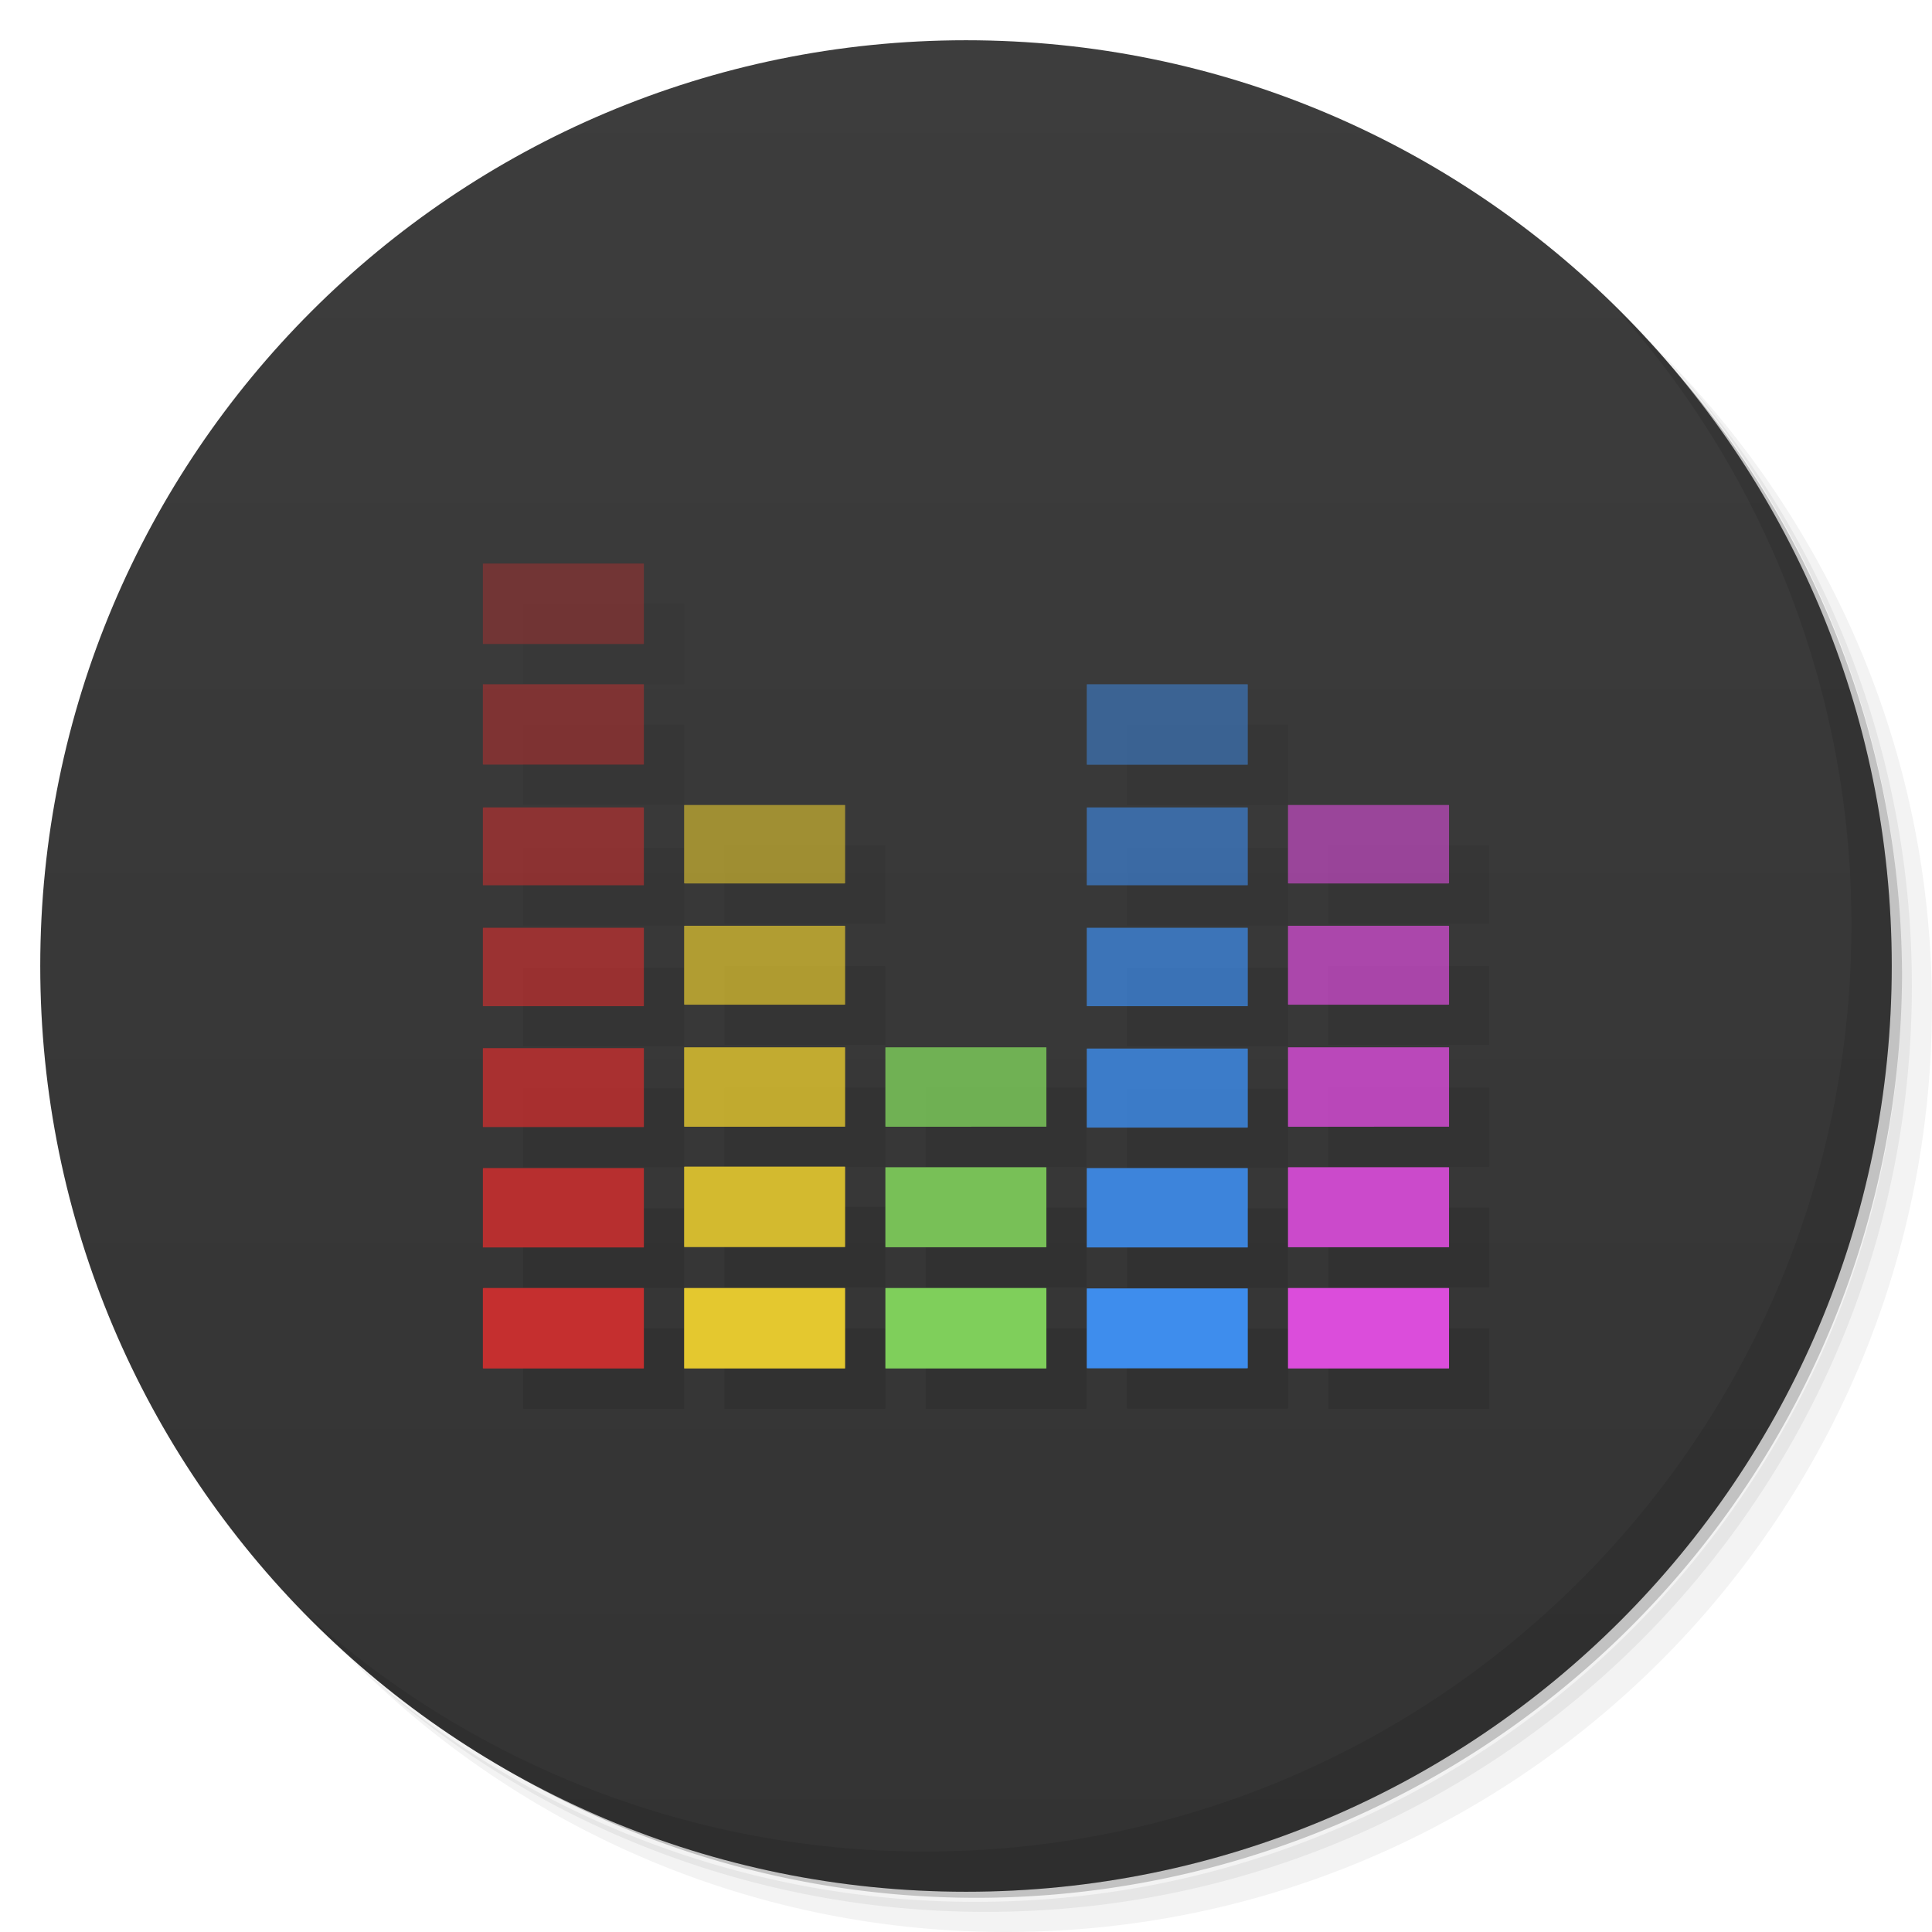 <svg xmlns="http://www.w3.org/2000/svg" viewBox="0 0 48 48">
  <defs>
    <linearGradient id="a" x1="1" x2="47" gradientUnits="userSpaceOnUse" gradientTransform="rotate(-90 24 24)">
      <stop stop-color="#333"/>
      <stop offset="1" stop-color="#3d3d3d"/>
    </linearGradient>
  </defs>
  <path d="M36.31 5c5.859 4.062 9.688 10.831 9.688 18.5 0 12.426-10.07 22.5-22.5 22.5-7.669 0-14.438-3.828-18.5-9.688a23.24 23.24 0 0 0 3.781 4.969 22.923 22.923 0 0 0 15.469 5.969c12.703 0 23-10.298 23-23a22.92 22.92 0 0 0-5.969-15.469A23.216 23.216 0 0 0 36.31 5zm4.969 3.781A22.911 22.911 0 0 1 47.498 24.5c0 12.703-10.297 23-23 23a22.909 22.909 0 0 1-15.719-6.219C12.939 45.425 18.662 48 24.998 48c12.703 0 23-10.298 23-23 0-6.335-2.575-12.06-6.719-16.219z" opacity=".05"/>
  <path d="M41.28 8.781a22.923 22.923 0 0 1 5.969 15.469c0 12.703-10.297 23-23 23A22.92 22.92 0 0 1 8.78 41.281 22.911 22.911 0 0 0 24.499 47.5c12.703 0 23-10.298 23-23A22.909 22.909 0 0 0 41.28 8.781z" opacity=".1"/>
  <path d="M31.25 2.375C39.865 5.529 46 13.792 46 23.505c0 12.426-10.07 22.5-22.5 22.5-9.708 0-17.971-6.135-21.12-14.75a23 23 0 0 0 44.875-7 23 23 0 0 0-16-21.875z" opacity=".2"/>
  <path d="M24 1c12.703 0 23 10.297 23 23S36.703 47 24 47 1 36.703 1 24 11.297 1 24 1z" fill="url(#a)"/>
  <g opacity=".1">
    <path d="M18.02 33h3.957c.012 0 .02.004.02.004v1.992s-.008.004-.02.004H18.02c-.012 0-.023-.004-.023-.004v-1.992s.012-.004.023-.004m0 0"/>
    <path d="M18.02 29.984h3.957c.012 0 .02.004.02.004v1.992s-.008.004-.02.004H18.02c-.012 0-.023-.004-.023-.004v-1.992s.012-.004.023-.004m0 0" fill-opacity=".902"/>
    <path d="M18.02 27.02h3.957c.012 0 .02 0 .02.004v1.965c0 .004-.008.004-.02.004H18.02c-.012 0-.023 0-.023-.004v-1.965c0-.004.012-.004.023-.004m0 0" fill-opacity=".8"/>
    <path d="M18.02 24h3.957c.012 0 .02.004.02.004v1.953s-.008.004-.02.004H18.02c-.012 0-.023-.004-.023-.004v-1.953s.012-.004.023-.004m0 0" fill-opacity=".702"/>
    <path d="M18.02 21h3.957c.012 0 .02 0 .02.004v1.941s-.008.004-.02.004H18.02c-.012 0-.023-.004-.023-.004v-1.941c0-.004.012-.004.023-.004m0 0" fill-opacity=".6"/>
    <path d="M28.02 33.01h3.961c.012 0 .02 0 .02.004v1.977s-.008.004-.02.004H28.02c-.012 0-.02-.004-.02-.004v-1.977c0-.004.008-.004.02-.004m0 0"/>
    <path d="M28.02 30.02h3.961c.012 0 .02.004.02.004v1.965c0 .004-.008.004-.02.004H28.02c-.012 0-.02 0-.02-.004v-1.965s.008-.004.02-.004m0 0" fill-opacity=".902"/>
    <path d="M28.02 27.05h3.961c.012 0 .02.004.02.004v1.957s-.008.004-.02.004H28.02c-.012 0-.02-.004-.02-.004v-1.957s.008-.004.02-.004m0 0" fill-opacity=".8"/>
    <path d="M28.02 24.05h3.961c.012 0 .02 0 .02.004v1.941s-.008.004-.02.004H28.02c-.012 0-.02-.004-.02-.004v-1.941c0-.004.008-.004.02-.004m0 0" fill-opacity=".702"/>
    <path d="M28.02 21.06h3.961c.012 0 .02.004.02.004v1.926c0 .004-.008.004-.02.004H28.02c-.012 0-.02 0-.02-.004v-1.926s.008-.004.02-.004m0 0" fill-opacity=".6"/>
    <path d="M28.02 18h3.961c.012 0 .02.004.02.004v1.992c0 .004-.008.004-.02.004H28.02c-.012 0-.02 0-.02-.004v-1.992s.008-.004.02-.004m0 0" fill-opacity=".502"/>
    <path d="M33.02 33h3.961c.012 0 .02.004.02.004v1.992s-.008.004-.02.004H33.02c-.012 0-.02-.004-.02-.004v-1.992s.008-.004.02-.004m0 0"/>
    <path d="M33.02 30h3.961c.012 0 .02 0 .02.004v1.98s-.008.004-.02.004H33.02c-.012 0-.02-.004-.02-.004v-1.98c0-.004.008-.004.02-.004m0 0" fill-opacity=".902"/>
    <path d="M33.02 27.02h3.961c.012 0 .02 0 .02.004v1.965c0 .004-.008.004-.02.004H33.02c-.012 0-.02 0-.02-.004v-1.965c0-.004.008-.004.02-.004m0 0" fill-opacity=".8"/>
    <path d="M33.02 24h3.961c.012 0 .02.004.02.004v1.953s-.008.004-.02.004H33.02c-.012 0-.02-.004-.02-.004v-1.953s.008-.004.02-.004m0 0" fill-opacity=".702"/>
    <path d="M33.02 21h3.961c.012 0 .02 0 .02.004v1.941s-.008.004-.02.004H33.02c-.012 0-.02-.004-.02-.004v-1.941c0-.004.008-.004.02-.004m0 0" fill-opacity=".6"/>
    <path d="M23.02 33h3.957c.012 0 .02.004.02.004v1.992s-.008.004-.02.004H23.02c-.012 0-.023-.004-.023-.004v-1.992s.012-.004.023-.004m0 0"/>
    <path d="M23.02 30h3.957c.012 0 .02 0 .02.004v1.98s-.008.004-.02.004H23.02c-.012 0-.023-.004-.023-.004v-1.98c0-.004.012-.004.023-.004m0 0" fill-opacity=".902"/>
    <path d="M23.02 27.02h3.957c.012 0 .02 0 .02.004v1.965c0 .004-.008.004-.02.004H23.02c-.012 0-.023 0-.023-.004v-1.965c0-.004.012-.004.023-.004m0 0" fill-opacity=".8"/>
    <path d="M13.02 33h3.957c.012 0 .02.004.02.004v1.992s-.008.004-.02.004H13.02c-.012 0-.023-.004-.023-.004v-1.992s.012-.004.023-.004m0 0"/>
    <path d="M13.02 30.02h3.957c.012 0 .02.004.02.004v1.969h-4v-1.969s.012-.004.023-.004m0 0" fill-opacity=".902"/>
    <path d="M13.02 27.04h3.977v1.957c0 .004-.008.004-.02.004H13.02c-.012 0-.023 0-.023-.004V27.04h.023m0 0" fill-opacity=".8"/>
    <path d="M13.02 24.05h3.957c.012 0 .02 0 .02.004v1.941s-.008.004-.02.004H13.02c-.012 0-.023-.004-.023-.004v-1.941c0-.004.012-.004.023-.004m0 0" fill-opacity=".702"/>
    <path d="M13.02 21.06h3.957c.012 0 .02.004.02.004v1.93h-4v-1.93s.012-.004.023-.004m0 0" fill-opacity=".6"/>
    <path d="M13.02 18h3.957c.012 0 .02 0 .02.004v1.988c0 .004-.008.004-.02.004H13.02c-.012 0-.023 0-.023-.004v-1.988c0-.004.012-.004.023-.004m0 0" fill-opacity=".502"/>
    <path d="M13.02 15h3.957c.012 0 .02.004.02.004v1.992s-.008.004-.02.004H13.02c-.012 0-.023-.004-.023-.004v-1.992s.012-.004.023-.004m0 0" fill-opacity=".4"/>
  </g>
  <g>
    <path d="M17.02 32h3.957c.012 0 .02.004.02.004v1.992s-.008.004-.02.004H17.02c-.012 0-.023-.004-.023-.004v-1.992s.012-.004.023-.004m0 0" fill="#e4c82f"/>
    <path d="M17.02 28.984h3.957c.012 0 .02.004.02.004v1.992s-.008.004-.02.004H17.02c-.012 0-.023-.004-.023-.004v-1.992s.012-.004.023-.004m0 0" fill="#e4c82f" fill-opacity=".902"/>
    <path d="M17.02 26.02h3.957c.012 0 .02 0 .02.004v1.965c0 .004-.008.004-.02.004H17.02c-.012 0-.023 0-.023-.004v-1.965c0-.004.012-.004.023-.004m0 0" fill="#e4c82f" fill-opacity=".8"/>
    <path d="M17.02 23h3.957c.012 0 .02.004.02.004v1.953s-.008.004-.02.004H17.02c-.012 0-.023-.004-.023-.004v-1.953s.012-.004.023-.004m0 0" fill="#e4c82f" fill-opacity=".702"/>
    <path d="M17.02 20h3.957c.012 0 .02 0 .02.004v1.941s-.008.004-.02.004H17.02c-.012 0-.023-.004-.023-.004v-1.941c0-.004.012-.004.023-.004m0 0" fill="#e4c82f" fill-opacity=".6"/>
    <path d="M27.02 32.01h3.961c.012 0 .02 0 .02.004v1.977s-.008.004-.02.004H27.02c-.012 0-.02-.004-.02-.004v-1.977c0-.004.008-.004.02-.004m0 0" fill="#3e8ded"/>
    <path d="M27.02 29.02h3.961c.012 0 .02.004.02.004v1.965c0 .004-.008.004-.02.004H27.02c-.012 0-.02 0-.02-.004v-1.965s.008-.004.02-.004m0 0" fill="#3e8ded" fill-opacity=".902"/>
    <path d="M27.02 26.05h3.961c.012 0 .02.004.02.004v1.957s-.008.004-.02.004H27.02c-.012 0-.02-.004-.02-.004v-1.957s.008-.004.02-.004m0 0" fill="#3e8ded" fill-opacity=".8"/>
    <path d="M27.02 23.05h3.961c.012 0 .02 0 .02.004v1.941s-.008.004-.02.004H27.02c-.012 0-.02-.004-.02-.004v-1.941c0-.004.008-.004.02-.004m0 0" fill="#3e8ded" fill-opacity=".702"/>
    <path d="M27.02 20.06h3.961c.012 0 .02.004.02.004v1.926c0 .004-.008.004-.02.004H27.02c-.012 0-.02 0-.02-.004v-1.926s.008-.004.02-.004m0 0" fill="#3e8ded" fill-opacity=".6"/>
    <path d="M27.02 17h3.961c.012 0 .02.004.02.004v1.992c0 .004-.008.004-.02.004H27.02c-.012 0-.02 0-.02-.004v-1.992s.008-.004.02-.004m0 0" fill="#3e8ded" fill-opacity=".502"/>
    <path d="M32.02 32h3.961c.012 0 .02.004.02.004v1.992s-.008.004-.02.004H32.02c-.012 0-.02-.004-.02-.004v-1.992s.008-.004.02-.004m0 0" fill="#db4ddb"/>
    <path d="M32.02 29h3.961c.012 0 .02 0 .02.004v1.98s-.008.004-.02.004H32.02c-.012 0-.02-.004-.02-.004v-1.98c0-.004.008-.004.02-.004m0 0" fill="#db4ddb" fill-opacity=".902"/>
    <path d="M32.02 26.02h3.961c.012 0 .02 0 .02.004v1.965c0 .004-.008.004-.02.004H32.02c-.012 0-.02 0-.02-.004v-1.965c0-.004.008-.004.02-.004m0 0" fill="#db4ddb" fill-opacity=".8"/>
    <path d="M32.02 23h3.961c.012 0 .02.004.02.004v1.953s-.008.004-.02.004H32.02c-.012 0-.02-.004-.02-.004v-1.953s.008-.004.02-.004m0 0" fill="#db4ddb" fill-opacity=".702"/>
    <path d="M32.02 20h3.961c.012 0 .02 0 .02.004v1.941s-.008.004-.02.004H32.02c-.012 0-.02-.004-.02-.004v-1.941c0-.004.008-.004.02-.004m0 0" fill="#db4ddb" fill-opacity=".6"/>
    <path d="M22.02 32h3.957c.012 0 .02.004.02.004v1.992s-.008.004-.02.004H22.02c-.012 0-.023-.004-.023-.004v-1.992s.012-.004.023-.004m0 0" fill="#7fcf5b"/>
    <path d="M22.02 29h3.957c.012 0 .02 0 .02.004v1.98s-.008.004-.02.004H22.02c-.012 0-.023-.004-.023-.004v-1.98c0-.004.012-.004.023-.004m0 0" fill="#7fcf5b" fill-opacity=".902"/>
    <path d="M22.02 26.02h3.957c.012 0 .02 0 .02.004v1.965c0 .004-.008.004-.02.004H22.02c-.012 0-.023 0-.023-.004v-1.965c0-.004.012-.004.023-.004m0 0" fill="#7fcf5b" fill-opacity=".8"/>
    <path d="M12.02 32h3.957c.012 0 .02.004.02.004v1.992s-.008.004-.02.004H12.02c-.012 0-.023-.004-.023-.004v-1.992s.012-.004.023-.004m0 0" fill="#c52f2f"/>
    <path d="M12.02 29.02h3.957c.012 0 .02.004.02.004v1.969h-4v-1.969s.012-.004.023-.004m0 0" fill="#c52f2f" fill-opacity=".902"/>
    <path d="M12.02 26.04h3.977v1.957c0 .004-.008.004-.02.004H12.02c-.012 0-.023 0-.023-.004V26.04h.023m0 0" fill="#c52f2f" fill-opacity=".8"/>
    <path d="M12.02 23.05h3.957c.012 0 .02 0 .02.004v1.941s-.008.004-.02.004H12.02c-.012 0-.023-.004-.023-.004v-1.941c0-.004.012-.004.023-.004m0 0" fill="#c52f2f" fill-opacity=".702"/>
    <path d="M12.02 20.06h3.957c.012 0 .02.004.02.004v1.93h-4v-1.93s.012-.004.023-.004m0 0" fill="#c52f2f" fill-opacity=".6"/>
    <path d="M12.02 17h3.957c.012 0 .02 0 .02.004v1.988c0 .004-.008.004-.02.004H12.02c-.012 0-.023 0-.023-.004v-1.988c0-.004.012-.004.023-.004m0 0" fill="#c52f2f" fill-opacity=".502"/>
    <path d="M12.02 14h3.957c.012 0 .02.004.02.004v1.992s-.008.004-.02.004H12.02c-.012 0-.023-.004-.023-.004v-1.992s.012-.004.023-.004m0 0" fill="#c52f2f" fill-opacity=".4"/>
  </g>
  <g>
    <path d="M40.03 7.531A22.922 22.922 0 0 1 45.999 23c0 12.703-10.297 23-23 23A22.92 22.92 0 0 1 7.53 40.031C11.708 44.322 17.54 47 23.999 47c12.703 0 23-10.298 23-23 0-6.462-2.677-12.291-6.969-16.469z" opacity=".1"/>
  </g>
</svg>
